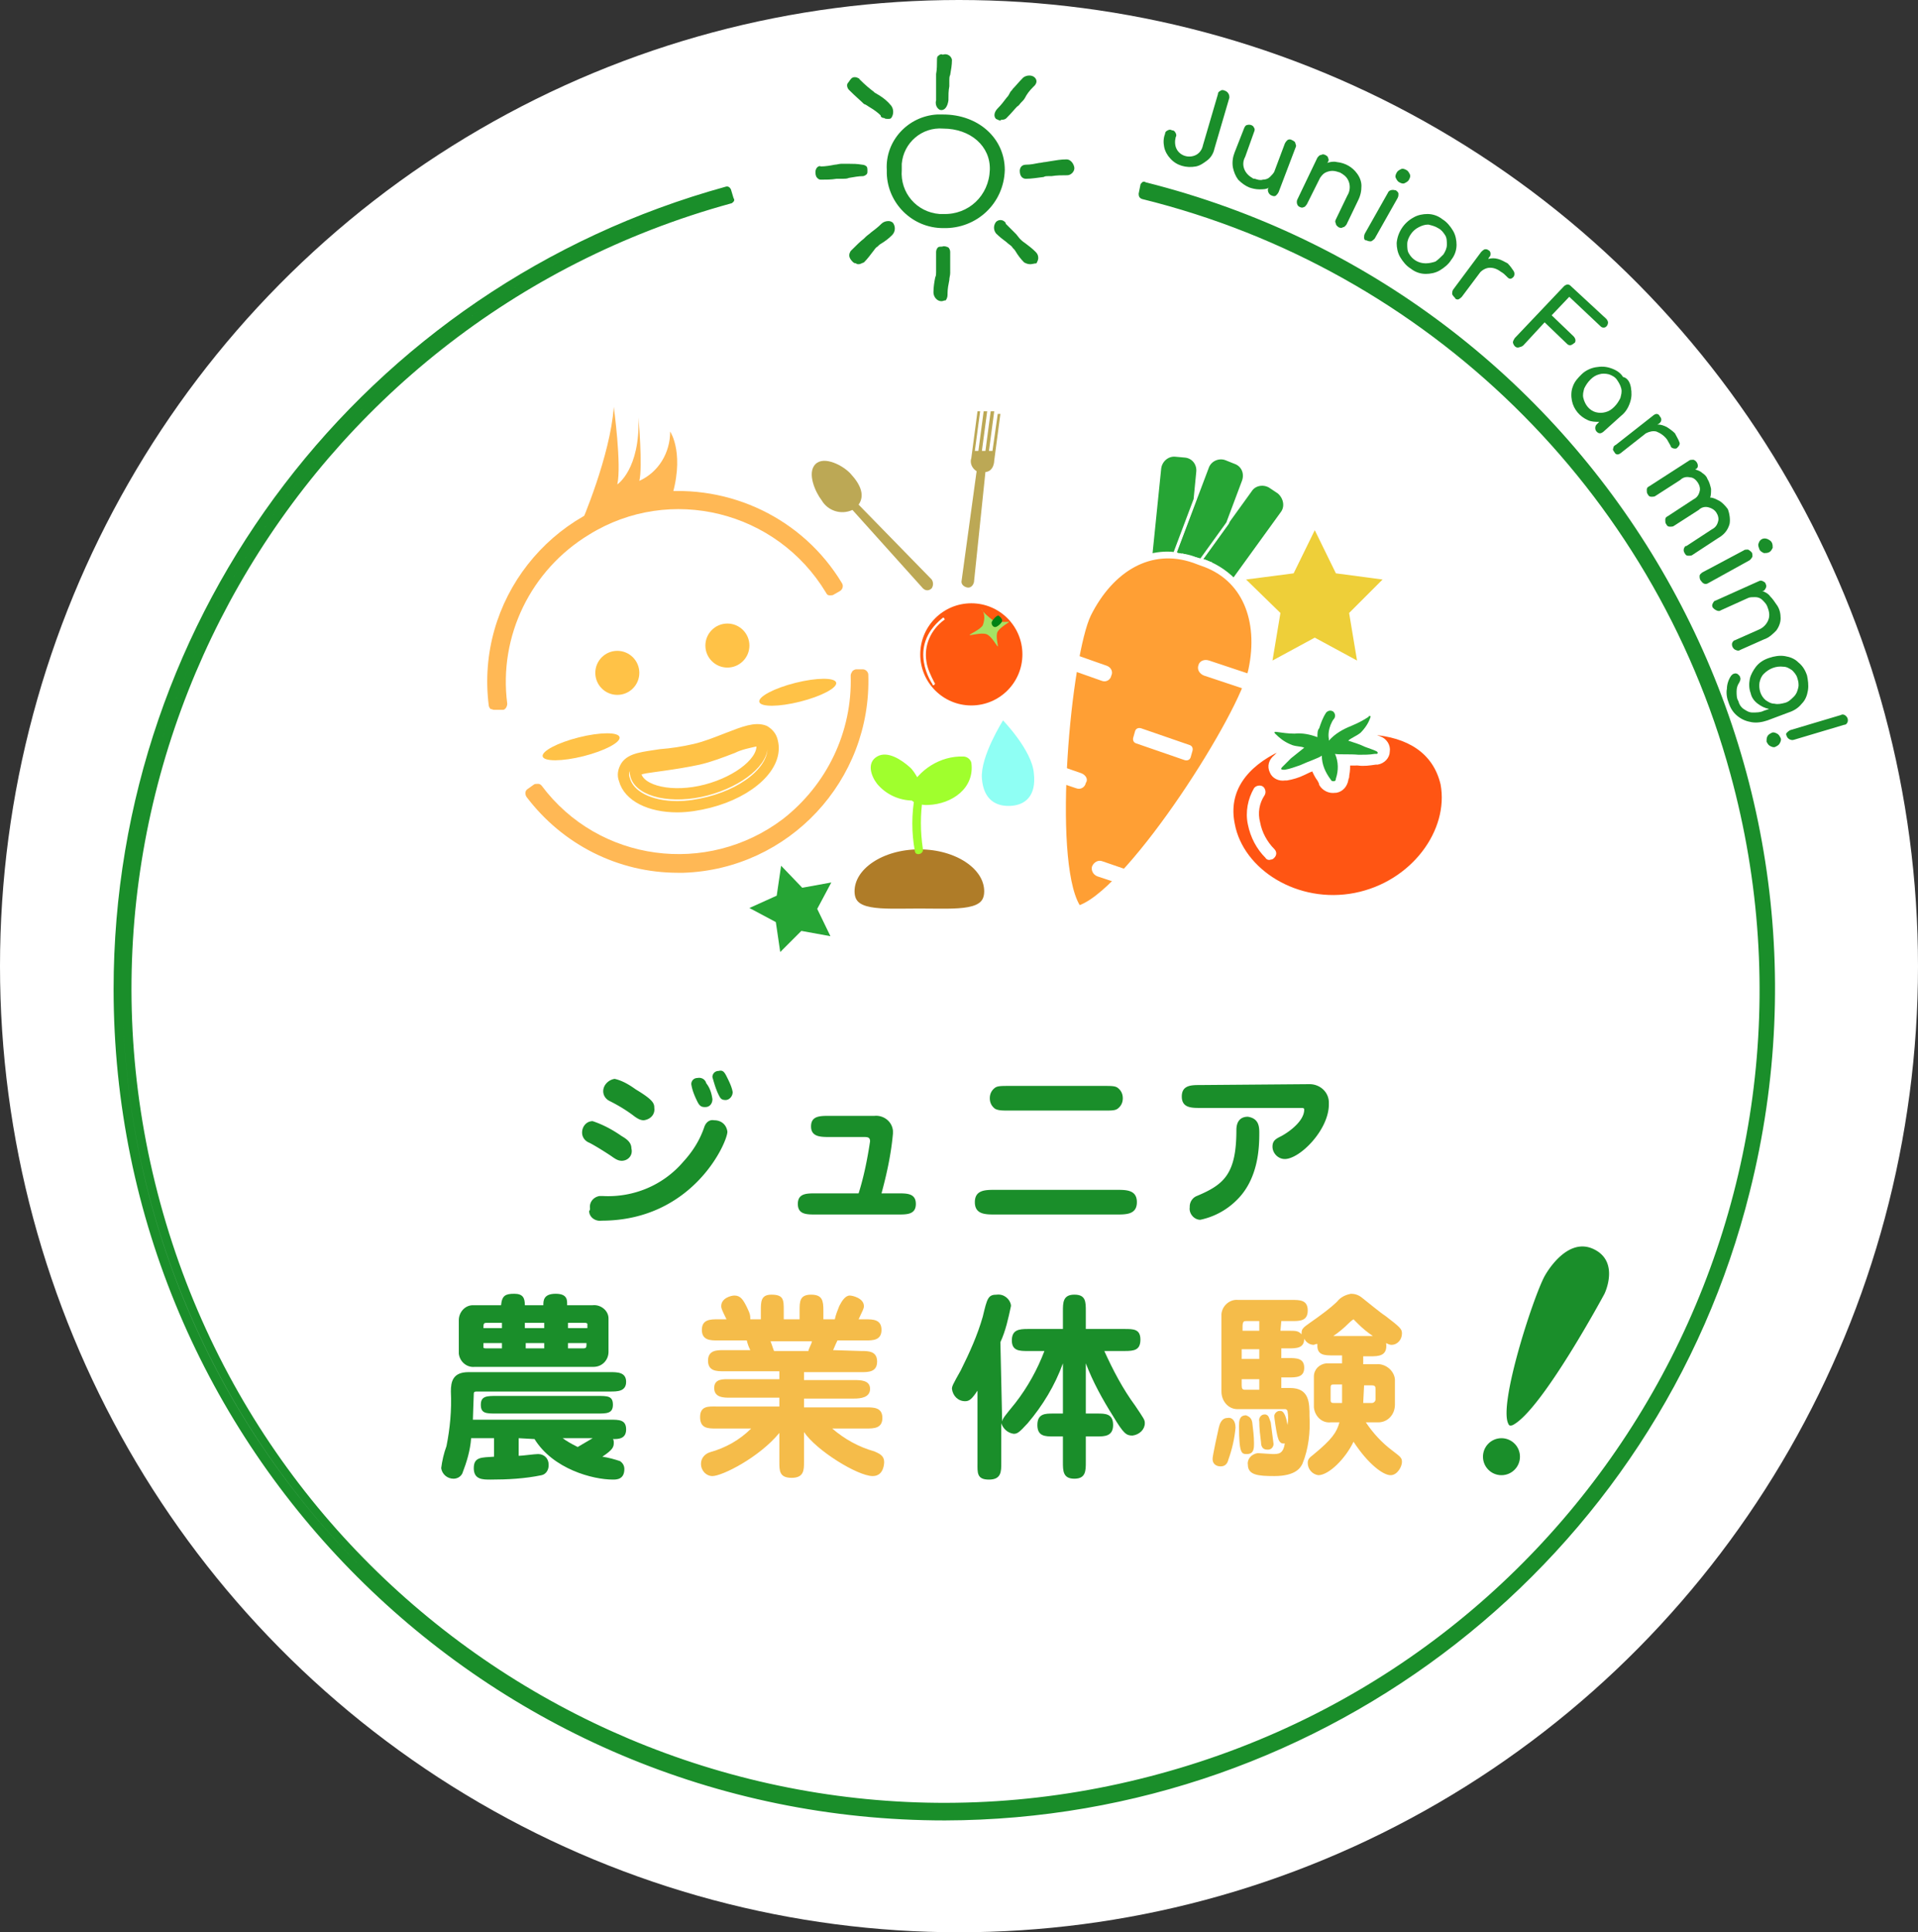 <svg version="1.1" id="レイヤー_1" xmlns="http://www.w3.org/2000/svg" x="0" y="0" viewBox="0 0 217.8 219.4" xml:space="preserve"><rect x="0" y="0" width="217.8" height="219.4" fill="#333333" stroke="none"/><style>.st0{fill:#fff}.st1{fill:#1a8e2a}.st2{fill:#bca855}.st4{fill:#26a535;stroke:#fff;stroke-width:.32;stroke-miterlimit:10}.st5{fill:#f5bc4a}.st7{fill:#26a535}.st9{fill:#a0ff2d}.st14{fill:#ffb855}.st15{fill:#ffc247}</style><ellipse class="st0" cx="108.9" cy="109.7" rx="108.9" ry="109.7"/><path class="st1" d="M107.3 206.7c-52.1 0-94.4-42.3-94.4-94.4 0-42.6 28.5-79.8 69.5-91.1.3-.1.5.1.6.3l.3 1c.1.1.1.3 0 .4-.1.1-.2.2-.3.2C33.8 36.6 4.8 87.4 18.2 136.6s64.2 78.3 113.5 64.8C181 188 210 137.2 196.5 87.9c-8.8-32.3-34.4-57.3-66.8-65.3-.3-.1-.4-.3-.4-.6l.2-1c0-.1.1-.2.2-.3.1-.1.3-.1.4 0 50.6 12.7 81.3 64 68.6 114.6-10.4 41.8-48.1 71.3-91.4 71.4zm-93.4-94.5c.1 51.6 41.8 93.3 93.4 93.4-51.5 0-93.3-41.8-93.4-93.4zm186.9 0zM14 110.9v.8c-.1-.3-.1-.6 0-.8zm68.3-88.7C42.5 33.4 14.7 69.4 14 110.8c.7-41.4 28.5-77.4 68.3-88.6z"/><path class="st2" d="M113.3 47h.3l-.7 5.3s0 1.2-1 1.3l-1.3 12.5c-.1.4-.4.7-.8.6-.4-.1-.7-.4-.6-.8l1.7-12.4c-.5-.3-.8-.9-.6-1.5l.7-5.3h.3l-.6 4.5h.4l.6-4.5h.4l-.6 4.5h.4l.6-4.5h.4l-.6 4.5h.4l.6-4.2z"/><path d="M122 103c-3.2-5.6-1-28.7 1.3-33.4 2.6-5.2 7.2-8.1 12.4-6.3l.8.3c5.2 1.7 7.1 6.8 5.9 12.5-1 5.1-13.4 24.7-19.4 27.2-.4.2-.8.1-1-.3 0 0 0 0 0 0z" fill="#ff9f34" stroke="#fff" stroke-width="1.28" stroke-linecap="round" stroke-linejoin="round"/><path class="st4" d="M145.2 55.9l-.9-.6c-.7-.5-1.8-.4-2.3.4l-5.7 7.9h.2c1.3.4 2.6 1.2 3.6 2.2l5.5-7.6c.5-.7.3-1.7-.4-2.3z"/><path class="st4" d="M139.4 59.4l1.8-4.8c.3-.9-.1-1.8-1-2.1l-1-.4c-.8-.3-1.8.1-2.1 1l-3.7 9.8c.8.1 1.6.2 2.3.5l.8.3h-.2l3.1-4.3z"/><path class="st4" d="M136.5 63.6c.4.1.7.3 1.1.4-.4-.1-.7-.2-1.1-.4zm-3.1-.8l2.3-6.1.3-3.1c.1-.9-.5-1.7-1.4-1.8l-1.1-.1c-.9-.1-1.7.6-1.8 1.5l-1 9.8c1-.2 2-.3 3-.1l-.3-.1zm.8.2l.7.2-.7-.2z"/><path class="st0" d="M136.1 75.5c-.2.5.1 1 .6 1.2l5.1 1.7c.2-.6.4-1.1.6-1.7l-5.1-1.7c-.6-.2-1.1.1-1.2.5zm-10.4.1l-3.7-1.3-.3 1.8 3.4 1.2c.5.2 1-.1 1.1-.6.2-.4 0-.9-.5-1.1zm3.9 7.1l5.5 1.9c.3.1.4.4.3.7l-.2.7c-.1.3-.4.4-.7.3l-5.5-1.9c-.3-.1-.4-.4-.3-.7l.2-.7c.1-.3.4-.4.7-.3zm-6.8 5.1l-2.3-.8c0 .6-.1 1.3-.1 1.9l1.8.6c.5.2 1-.1 1.1-.6.3-.4 0-.9-.5-1.1zm1.8 11.7l2.4.8 1.4-1.4-3.2-1.1c-.5-.2-1 .1-1.2.6-.1.4.1.9.6 1.1z"/><path class="st1" d="M58.9 163.3v2c.4 0 1.8-.2 2.2-.2.7 0 1.2.5 1.2 1.2v.1c0 .5-.3 1-.8 1.1-1.9.4-3.9.5-5.8.5-.9 0-1.9 0-1.9-1.3s.9-1.2 2.3-1.3v-2.1h-2.6c-.1 1.4-.5 2.7-1 4-.2.4-.6.6-1 .6-.7 0-1.3-.5-1.4-1.2.1-.8.3-1.7.6-2.5.4-2 .6-4.1.5-6.2 0-1.1.2-2.2 2-2.2h16.1c.8 0 1.8 0 1.8 1.1s-1 1.1-1.8 1.1h-15c-.4 0-.5 0-.5.3s-.1 2.4-.1 2.9h15.6c1 0 1.8 0 1.8 1.1s-.9 1.1-1.5 1.1c.1.1.1.3.1.4 0 .5-.1.8-1.3 1.6.7.1 1.4.3 2 .5.3.2.5.5.5.9 0 1.2-.9 1.2-1.3 1.2-2.3 0-6.8-1.2-8.9-4.6l-1.8-.1zm-2-15.1c.1-1.1.5-1.3 1.5-1.3s1.2.5 1.2 1.3h2.1c0-.5 0-1.3 1.4-1.3s1.3.8 1.3 1.3h2.9c.9-.1 1.8.6 1.8 1.5v3.8c0 .9-.7 1.7-1.7 1.7H53.9c-.9.1-1.7-.6-1.8-1.5v-3.8c0-.9.7-1.7 1.6-1.7h3.2zm10.9 10.3c1.2 0 1.8 0 1.8 1s-.7 1-1.8 1H56.4c-1.2 0-1.8 0-1.8-1s.7-1 1.8-1h11.4zM57 150.8v-.6h-1.7c-.4 0-.4.1-.4.6H57zm-2.1 1.7v.5c0 .1.2.1.4.1H57v-.6h-2.1zm6.9-1.7v-.6h-2.2v.6h2.2zm-2.1 1.7v.6h2.1v-.6h-2.1zm4.2 10.8c.4.3.9.6 1.7 1l1.7-1h-3.4zm2.8-12.5v-.5c-.1-.1-.2-.1-.4-.1h-1.8v.6h2.2zm-2.2 1.7v.6h1.7c.4 0 .4-.1.4-.6h-2.1z"/><path class="st5" d="M97.8 153.4c.8 0 1.8 0 1.8 1.2s-1 1.2-1.8 1.2h-6.5v.9H97c.7 0 1.8 0 1.8 1s-1.1 1.1-1.8 1.1h-5.7v1h7.1c.8 0 1.8 0 1.8 1.2s-1 1.2-1.8 1.2h-3.9c1.4 1.2 3 2.1 4.8 2.6.4.2 1.1.4 1.1 1.2 0 .1 0 1.6-1.3 1.6-1.7 0-6.4-2.9-7.8-5v3.4c0 .9 0 1.8-1.4 1.8s-1.4-.8-1.4-1.8v-3.3c-2.3 2.8-6.5 4.9-7.6 4.9-.7 0-1.3-.6-1.3-1.4 0-.6.4-1.1 1-1.3 1.8-.5 3.4-1.4 4.7-2.7h-4c-.9 0-1.8 0-1.8-1.3s1-1.2 1.8-1.2h7.2v-1h-5.6c-.7 0-1.8 0-1.8-1.1s1.1-1 1.8-1h5.6v-.9h-6.3c-.8 0-1.8 0-1.8-1.2s1-1.2 1.8-1.2h3c-.2-.4-.3-.7-.4-1.1h-3.3c-.8 0-1.8 0-1.8-1.2s1-1.2 1.8-1.2h1c-.6-1.2-.6-1.3-.6-1.5 0-.9 1.1-1.2 1.5-1.2.7 0 1 .5 1.4 1.3s.4 1 .4 1.4h1.2v-1c0-1 0-1.8 1.2-1.8 1.4 0 1.4.6 1.4 1.8v1h1.8v-1c0-1 0-1.8 1.3-1.8s1.4.7 1.4 1.8v1h1.3c.1-.5.3-1 .5-1.5.3-.6.7-1.2 1.2-1.2.3 0 1.6.3 1.6 1.2 0 .3-.1.4-.6 1.5h.8c.8 0 1.8 0 1.8 1.2s-1 1.2-1.8 1.2h-3.2c-.3.6-.3.7-.5 1.1l3.2.1zm-6 0c0-.2.4-.9.4-1.1h-4.7c.2.5.3.9.4 1.1h3.9z"/><path class="st1" d="M113.8 161.4c.1-.4.2-.5 1.5-2.1 1.4-1.8 2.5-3.8 3.3-5.9h-1.9c-.9 0-1.8 0-1.8-1.2s.8-1.3 1.8-1.3h4v-2c0-1 0-1.9 1.3-1.9s1.3.8 1.3 1.9v2h4.4c1 0 1.8 0 1.8 1.2s-.7 1.3-1.8 1.3h-2.3c1 2.2 2.1 4.3 3.5 6.2 1 1.5 1.1 1.6 1.1 2 0 .7-.6 1.3-1.4 1.4-.7 0-1-.2-2.2-2.2-1.2-1.9-2.3-3.9-3.1-6v5.7h1.3c.9 0 1.8 0 1.8 1.3s-1 1.3-1.8 1.3h-1.3v2.9c0 1 0 1.9-1.3 1.9s-1.3-.9-1.3-1.9v-2.9h-1.1c-.9 0-1.8 0-1.8-1.3s.9-1.3 1.8-1.3h1.1v-5.7c-.9 2.5-2.3 4.8-4 6.8-1 1.1-1.2 1.2-1.6 1.2-.7-.1-1.2-.6-1.4-1.2v4.5c0 1 0 1.9-1.4 1.9s-1.3-.8-1.3-1.9v-8.2c-.6.9-.9 1.2-1.4 1.2-.8 0-1.4-.6-1.5-1.4 0-.3.1-.5 1-2.1 1-2 1.9-4 2.5-6.1.5-2.1.6-2.5 1.6-2.5.8-.1 1.5.5 1.6 1.2v.1c-.3 1.4-.6 2.8-1.2 4.1l.2 9z"/><path class="st5" d="M140.3 162.1c-.1 1.2-.4 2.5-.8 3.6-.1.4-.3.8-.9.8-.5 0-.9-.3-.9-.8v-.1c0-.3.6-3.1.7-3.5s.3-1.1 1-1.1c.4-.1.9.2.9 1.1zm5.1-11h.8c1 0 1.2 0 1.6.4 0-.3 0-.5.2-.7.1-.2 1.5-1.1 2-1.5.7-.5 1.8-1.4 2-1.7.4-.4.9-.6 1.4-.7.4 0 .8.1 1.2.4.4.3 2.2 1.8 2.7 2.1 1.7 1.3 1.9 1.5 1.9 2 0 .7-.5 1.3-1.2 1.3-.2 0-.4-.1-.6-.2.2 1.5-.9 1.5-1.8 1.5h-.8v.9h1.5c1-.1 2 .7 2.1 1.7v2.9c0 1.1-.8 2-1.9 2h-1.4c.8 1.2 1.8 2.3 3 3.2.9.7 1.1.8 1.1 1.3s-.5 1.5-1.3 1.5-2.5-1.2-4.2-3.8c-.9 1.9-2.8 3.8-4 3.8-.7-.1-1.2-.7-1.2-1.4 0-.4.2-.6.6-.9 2.2-1.8 2.7-2.6 3-3.7h-1c-1 .1-1.8-.7-1.9-1.7v-3.5c0-.8.6-1.4 1.4-1.5h1.8v-.9h-1c-1 0-1.9 0-1.8-1.3-.1 0-.2 0-.4.1-.5 0-.9-.3-1.1-.7 0 1.1-.9 1.1-1.8 1.1h-.8v1.1h.8c.9 0 1.8 0 1.8 1.1s-.9 1.1-1.8 1.1h-.8v1.2h1c2.2 0 2.2 1.7 2.2 3.2.1 1.8-.1 3.7-.8 5.4-.2.4-.7 1.4-3.2 1.4-1.8 0-3-.1-3-1.3-.1-.6.4-1.2 1.1-1.3h.1c.1 0 1.4.1 1.6.1.7 0 1.2 0 1.4-1.2h-.2c-.3 0-.5-.3-.6-.7-.2-.7-.4-2.3-.4-2.4 0-.3.3-.6.6-.6h.1c.5 0 .7 1 .8 1.6.1-.5.1-1.1 0-1.6-.1-.2-.2-.2-.3-.2h-5.4c-1 0-1.8-.9-1.8-2v-8.8c.1-1 1-1.7 1.9-1.6h6.1c.9 0 1.8 0 1.8 1.2s-.9 1.2-1.8 1.2h-1.2l-.1 1.1zm-3.2 10.4c.1.8.2 1.6.2 2.4 0 .5 0 1.2-.8 1.2-.6 0-.9 0-.9-3.2 0-.5 0-1.2.8-1.2.2.1.6.2.7.8zm.8-11.5h-1.5c-.2 0-.4 0-.4.6v.5h1.9V150zm0 3.2h-2v1.1h2v-1.1zm0 3.4h-2v.7c0 .4.1.5.4.5h1.6v-1.2zm1.3 4.9c.1.8.2 1.5.3 2.3.1.4-.2.8-.6.8h-.1c-.6 0-.7-.5-.7-.8-.1-.8-.2-1.6-.2-2.4-.1-.4.2-.8.6-.8h.1c.4.1.4.4.6.9zm8.1-4.3h-.9c-.3 0-.4 0-.4.4v1.4c0 .3.2.3.4.3h.9v-2.1zm3.5-5.5c-.6-.4-1.2-.9-1.7-1.4l-.5-.5s-.2.1-.6.5c-.5.5-1.1 1-1.7 1.4h4.5zm-1.1 7.6h1c.2 0 .4-.2.4-.4v-1.1c0-.3 0-.5-.4-.5h-.9l-.1 2z"/><path class="st1" d="M70.6 131.8c-.4 0-.7-.2-1-.4-.4-.3-2.3-1.5-2.8-1.7-.4-.2-.7-.6-.7-1.1 0-.7.5-1.3 1.2-1.3 1.2.4 2.3 1 3.3 1.7.7.4 1.1.8 1.1 1.4.2.8-.4 1.4-1.1 1.4zm-3.6 5.4c-.1-.7.4-1.3 1.1-1.4h.3c3.5.2 6.9-1.2 9.2-3.9 1.1-1.2 1.9-2.5 2.4-4 .2-.5.6-.8 1.1-.7.8 0 1.4.5 1.5 1.3 0 1.2-3.9 10.1-14.3 10.1-.7.1-1.4-.4-1.4-1.1.1-.1.1-.2.1-.3zm6.1-10c-.4 0-.7-.2-1-.4-.9-.7-1.9-1.3-2.9-1.8-.4-.2-.7-.6-.7-1.1 0-.7.6-1.3 1.3-1.4.9.2 1.7.7 2.4 1.2 2 1.2 2.1 1.6 2.1 2.1.1.7-.4 1.3-1.2 1.4zm7.1-4.2c.4.5.6 1.1.7 1.8 0 .5-.3.9-.8.9H80c-.4 0-.6-.2-.8-.6-.3-.6-.6-1.3-.7-2 0-.4.3-.7.7-.7.5-.1.9.2 1 .6zm2.3-.8c.3.6.6 1.2.7 1.8 0 .5-.4.9-.8.9-.5 0-.6-.2-.8-.6-.3-.6-.5-1.3-.7-2 0-.4.3-.7.7-.7.4-.1.6 0 .9.6zm19.5 13.3c1 0 2 0 2 1.2s-1 1.2-2 1.2h-9.4c-1 0-2 0-2-1.2s1-1.2 2-1.2h4.9c.6-1.9 1-3.9 1.3-5.9 0-.5-.3-.5-.8-.5h-3.8c-1 0-2.1 0-2.1-1.2s1-1.2 2.1-1.2h5.1c1-.1 2 .6 2.1 1.7v.3c-.2 2.3-.7 4.6-1.3 6.8h1.9zm24.8-.4c1.1 0 2.3 0 2.3 1.4s-1.2 1.4-2.3 1.4H113c-1.1 0-2.3 0-2.3-1.4s1.2-1.4 2.3-1.4h13.8zm-1.5-11.8c.9 0 1.3 0 1.6.2.4.3.6.7.6 1.2s-.2.9-.6 1.2c-.3.2-.7.2-1.6.2h-10.6c-.9 0-1.3 0-1.7-.2-.4-.3-.6-.7-.6-1.2s.2-.9.6-1.2c.3-.2.7-.2 1.7-.2h10.6zm23.4-.2c1.2 0 2.2.9 2.2 2.1v.2c0 2.9-3.3 6.2-5 6.2-.8 0-1.4-.7-1.4-1.4s.4-.9 1-1.2c1.1-.6 2.6-1.8 2.6-3 0-.2-.1-.2-.5-.2h-11.3c-1 0-2.1 0-2.1-1.3s1.1-1.3 2.1-1.3l12.4-.1zm-5.7 5.6c0 1.6-.1 5.2-2.6 7.6a8.24 8.24 0 0 1-4.1 2.2c-.7 0-1.3-.7-1.2-1.4v-.1c0-.5.3-1 .8-1.2 3.1-1.3 4.5-2.5 4.5-7.5 0-.9.4-1.5 1.3-1.5 1.3.2 1.3 1.2 1.3 1.9zm39.2 18.2s-7.1 13.2-10.4 14.9c0 0-.4.2-.5-.1-1.2-2.1 2.8-14.4 4.1-16.8 0 0 2.4-4.5 5.5-3.1s1.3 5.1 1.3 5.1z"/><circle class="st1" cx="170.5" cy="165.4" r="2.1"/><path fill="#eecf39" d="M149.3 60.2l2.4 4.9 5.3.7-3.8 3.8.9 5.4-4.8-2.6-4.8 2.6.9-5.4-3.9-3.8 5.4-.7z"/><path class="st7" d="M88.7 98.3l2.4 2.5 3.3-.6-1.6 3 1.5 3.1-3.3-.6-2.4 2.4-.5-3.4-3-1.6 3.1-1.4z"/><path d="M112.4 101.2c0 3-3.6 2.6-8 2.6s-8 .4-8-2.6 3.6-5.4 8-5.4 8 2.4 8 5.4z" fill="#af7c28" stroke="#fff" stroke-width="1.28" stroke-linecap="round" stroke-linejoin="round"/><path class="st9" d="M104.8 96.4c-.3-2-.3-3.9 0-5.9.1-.6-.8-.8-.9-.2-.4 2.1-.4 4.3 0 6.4.1.5 1 .3.9-.3z"/><path class="st9" d="M104.9 90.7c.8-1.9 2.6-3 4.6-3l-.9-.7c.3 1.6-2.4 3.2-3.6 2.3-.7-.5-1-1.6-1.7-2.2-.9-.8-2.5-1.9-3.7-1.2s-.7 2.2 0 3.1c1 1.2 2.5 1.9 4.1 1.9.7 0 1.3-1 .6-1.6l-2.9-2.3-1.1 1.4c1.5 1 3.6 2.3 5.5 2.1 1.5-.2 2.5-1.4 3.4-2.6.6-.8-.5-1.6-1.2-1.2l-3.5 1.6c-1.1.5-.1 2.1.9 1.6l3.5-1.6-1.2-1.2c-1 1.3-1.8 2-3.6 1.4-1-.4-1.9-.9-2.8-1.5-.8-.6-1.9.8-1.1 1.4l2.8 2.3.7-1.6c-.8 0-2.7-.6-3-1.5l.6.3.7.5c.3.3.6.7.9 1.1.7 1.1 1 2 2.5 1.9 2.7-.1 5.3-1.9 4.9-4.8-.1-.4-.5-.7-.9-.7-2.6-.1-5.1 1.5-6.2 3.8-.4 1.1 1.2 2.1 1.7 1z"/><circle cx="110.3" cy="74.3" r="5.8" fill="#ff5910"/><path d="M111.4 69.1c.3.5.8.9 1.3 1.3.6.3 1.8.2 1.9.2s-1 .6-1.3 1.1.1 1.7 0 1.7-.7-1.2-1.3-1.4-1.9.2-1.9.1 1.2-.6 1.5-1.1c.3-.8.2-1.5-.2-1.9" fill="#a5e264"/><path class="st0" d="M106 77.8c-.1 0-.1 0-.1-.1 0 0-3-4.2 1.1-7.5.1-.1.2-.1.2 0 .1.1.1.2 0 .2-1.5 1.1-2.3 2.9-2 4.7.1.8.5 1.6.9 2.4.1.1.1.2 0 .2 0 .1 0 .1-.1.1z"/><path d="M117.4 87.8c.3 2.6-1 3.6-2.6 3.7s-3.1-.6-3.3-3.1 2.4-6.6 2.4-6.6 3.3 3.4 3.5 6z" fill="#8ffff4"/><path d="M155.8 83.1c-.1.1-.2.2-.3.4l1.1.4c.6.2 1 .8.9 1.4 0 .6-.5 1.1-1.1 1.2h-.2c-.7.1-1.3.2-2 .1H153c0 .5 0 .9-.1 1.4 0 .1 0 .3-.1.4-.1.2 0 0 0 .1-.1.6-.5 1.1-1.1 1.2h-.1c-.6.1-1.2-.2-1.5-.7v-.1l-.2-.4c-.3-.4-.5-.8-.7-1.3-.4.1-.8.3-1.2.5-.6.3-1.3.5-1.9.6h-.2c-.6.1-1.2-.2-1.4-.7-.3-.6-.1-1.2.4-1.6l.8-.8c-.2-.1-.3-.2-.5-.2-3.8 1.8-6.1 4.7-5.3 8.6 1 5.4 7.4 9.4 14 8.1s11-7.3 10-12.7c-.9-3.8-4-5.6-8.1-5.9z" fill="#ff5513" stroke="#fff" stroke-width=".64" stroke-linecap="round" stroke-linejoin="round"/><path class="st0" d="M144.7 96.4c.3.3.3.7 0 1-.1.1-.2.2-.4.2-.2.1-.5 0-.6-.2-1-1-1.7-2.3-2-3.8-.3-1.4 0-2.9.7-4.1.2-.3.7-.4 1-.2.3.2.4.7.2 1-.6.9-.8 2-.5 3.1.2 1.1.8 2.2 1.6 3z"/><path class="st7" d="M149.6 83.7c-.8-.3-1.7-.5-2.6-.4-.7 0-1.4-.1-2.1-.2h-.1c-.1 0-.1.1 0 .2.5.5 1 .9 1.7 1.2.6.3 1.2.2 1.6.4l-1.5 1.2-1 1c-.2.2-.1.3.1.3h.2c.6-.1 1.1-.3 1.7-.5 1.1-.5 2.1-.8 2.5-1.1 0 1 .4 1.9 1 2.7.1.2.2.2.3.2h.1c.1 0 .2-.1.2-.3.3-.9.3-1.9-.1-2.8.5.1 1.6 0 2.7.1.6 0 1.2 0 1.8-.1h.2c.2 0 .2-.2 0-.3-.4-.2-.8-.3-1.3-.5-.6-.3-1.3-.5-1.9-.7.3-.3.9-.5 1.4-.9.5-.5.9-1.1 1.1-1.7.1-.2 0-.2-.1-.2 0 0-.1 0-.1.1-.6.4-1.2.7-1.9 1-1 .4-1.9.9-2.6 1.7v-.2c-.1-.5 0-1.1.2-1.6.1-.2.2-.5.4-.7.2-.3.1-.6-.1-.8-.3-.2-.6-.1-.8.1-.4.6-.6 1.2-.8 1.8-.2.2-.2.6-.2 1z"/><path class="st1" d="M107.1 25.9c-3.5 0-6.3-2.8-6.4-6.2v-.4c-.2-3.3 2.4-6.1 5.7-6.3h.7c4 0 7 2.7 7 6.3-.1 3.8-3.2 6.7-7 6.6zm0-11.3c-2.4-.2-4.5 1.6-4.7 4v.7c-.2 2.6 1.7 4.8 4.3 5h.4c2.9.1 5.2-2.1 5.3-5 .1-2.7-2.2-4.7-5.3-4.7zm-.2-2.1c-.2 0-.3-.1-.4-.2-.2-.2-.3-.6-.2-.9v-3c.1-.5.1-1.1.1-1.6 0-.2 0-.4.2-.5.1-.1.3-.2.4-.1h.1c.3-.1.6 0 .8.2.1.1.2.3.2.4 0 .6-.1 1.1-.2 1.7-.1.2-.1.4-.1.6v.7c-.1.5-.1 1-.1 1.6-.1.7-.4 1.1-.8 1.1zm.3-.8zm-6.4 1.8c-.1 0-.3 0-.4-.1-.2 0-.4-.1-.4-.3-.3-.3-.7-.6-1.2-.9-.2-.1-.4-.3-.7-.4-.4-.4-.9-.8-1.7-1.6-.2-.2-.3-.6-.1-.8.1-.1.2-.3.3-.4.2-.3.6-.3.9-.1.1 0 .1.1.1.1.7.7 1.2 1.1 1.6 1.4l.1.1c.2.1.3.2.5.3.5.3 1 .7 1.4 1.2.3.4.3 1 0 1.4-.1.1-.2.1-.4.1zm0-.9zm-7.6 7.8c-.2 0-.3-.1-.4-.2-.2-.2-.2-.5-.2-.7 0-.2.1-.4.2-.5.1-.1.3-.2.4-.1.5 0 1.1-.1 1.6-.2.2 0 .5-.1.7-.1h1c.4 0 .8 0 1.4.1.2 0 .4.1.5.2.1.1.1.3.1.5s0 .3-.1.4c-.1.1-.3.2-.4.2-.5 0-1 .1-1.6.2-.2.1-.5.1-.7.1H95c-.6.1-1.2.1-1.8.1zm-.1-.9zM97.5 30c-.1 0-.2 0-.3-.1-.2 0-.3-.1-.4-.2-.6-.6-.3-1-.2-1.2.7-.7 1.1-1.1 1.5-1.4l.2-.2c.2-.2.4-.3.6-.5.4-.3.8-.6 1.2-1 .2-.2.5-.3.8-.3.2 0 .4.1.5.2.3.4.3 1-.1 1.4-.4.4-.8.7-1.3 1-.2.1-.3.3-.5.4-.2.2-.3.4-.4.5-.3.4-.6.8-1 1.2-.3.1-.4.2-.6.2zm.1-.9zm9.3 5.1c-.5 0-.9-.5-.9-1 0-.6.1-1.2.2-1.7.1-.2.1-.4.1-.6v-2.3c0-.2.1-.4.2-.5.1-.1.3-.1.5-.1.2-.1.5 0 .7.1.1.1.2.3.2.5V31c0 .3-.1.5-.1.8-.1.5-.2 1-.2 1.5 0 .3 0 .5-.2.8-.2 0-.3.1-.5.1zm.1-1zm10-3.2c-.3 0-.5-.1-.7-.2-.4-.4-.7-.8-1-1.3-.1-.2-.3-.3-.4-.5-.2-.2-.4-.3-.6-.5-.4-.3-.8-.6-1.2-1-.3-.4-.3-.9 0-1.3.3-.3.8-.3 1.1.1v.1l1.2 1.2.4.5c.2.2.3.3.6.5.4.3.8.6 1.2 1 .2.2.3.4.3.7 0 .2-.1.4-.2.6-.2 0-.5.1-.7.1zm-.5-9.7c-.4 0-.7-.3-.7-.9 0-.2.1-.7.7-.7.5 0 1-.1 1.5-.2.2 0 .5-.1.7-.1l.6-.1c.6-.1 1.2-.2 1.8-.2.6 0 .9.7.9 1 0 .4-.4.8-.8.8-.6 0-1.2 0-1.8.1h-.4c-.2 0-.3 0-.5.1-.8.1-1.4.2-2 .2zm-2.8-6.6c-.2 0-.4-.1-.6-.2-.3-.3-.2-.8.2-1.2.4-.4.7-.8 1-1.2.2-.2.3-.4.4-.6s.2-.2.3-.4c.3-.3.7-.8 1.2-1.3.4-.3 1-.3 1.3 0 .2.2.4.6-.2 1.1-.4.4-.7.8-.9 1.2-.1.2-.3.4-.5.6-.1.1-.2.3-.4.4-.3.3-.6.7-1.2 1.3-.2.2-.4.2-.7.2v-.5.5l.1.1z"/><path class="st14" d="M77 99.1c-6.8 0-13.1-3.2-17.2-8.6-.2-.3-.2-.7.1-.9l.7-.5c.1-.1.3-.1.5-.1s.3.1.4.2C68 97.9 80.3 99.5 88.9 93c5-3.9 7.9-9.9 7.7-16.3 0-.2.1-.3.2-.5.1-.1.3-.2.4-.2h.8c.3 0 .6.3.6.6.4 12-9 22.1-21 22.5H77zM56.1 80.6c-.1 0-.3-.1-.4-.1-.1-.1-.2-.3-.2-.4-1.5-11.9 7-22.7 18.9-24.2 8.5-1 16.8 3 21.2 10.3.2.3.1.7-.2.9l-.7.4c-.1.1-.3.1-.5.1s-.3-.1-.4-.3C88.2 58 76.1 55 66.9 60.7c-6.6 4-10.3 11.5-9.3 19.2 0 .3-.2.7-.5.7h-1z"/><circle class="st15" cx="70.1" cy="76.4" r="2.5"/><circle class="st15" cx="82.6" cy="73.3" r="2.5"/><path d="M76.9 91.6c-3.1 0-5.5-1.2-6-3.1-.2-.5-.1-1 .2-1.5.6-.9 2-1 3.9-1.3 1.3-.1 2.6-.3 3.9-.6 1.3-.3 2.5-.8 3.8-1.3 1.8-.7 3.1-1.2 4.1-.8.5.3.8.7.9 1.2.7 2.7-2.5 5.7-7.2 6.9-1.2.3-2.4.5-3.6.5zm9-7.5c-.9.2-1.9.4-2.7.8-1.3.5-2.6 1-3.9 1.3-1.4.3-2.7.5-4.1.7-1.3.2-2.8.3-3 .7 0 0-.1.1 0 .4.5 1.9 4.2 2.7 8 1.7s6.7-3.4 6.3-5.3c-.1-.3-.2-.4-.2-.4-.2.2-.3.1-.4.1h0z" fill="none" stroke="#ffc247" stroke-width="1.28" stroke-linecap="round" stroke-linejoin="round"/><ellipse transform="rotate(-14.117 65.97 84.846)" class="st15" cx="66" cy="84.8" rx="4.5" ry="1.1"/><ellipse transform="rotate(-14.117 90.604 78.65)" class="st15" cx="90.6" cy="78.6" rx="4.5" ry="1.1"/><path class="st14" d="M76.1 57c1.8-5.4 0-8 0-8 0 2.4-1.3 4.6-3.5 5.6.4-1.6-.1-7.2-.1-7.2.2 5.9-2.4 7.6-2.4 7.6.5-2.2-.4-8.8-.4-8.8-.4 5.6-3.7 13.2-3.7 13.2L76.1 57z"/><path class="st2" d="M105.8 65.8l-8.3-8.5c.7-1 .3-2.2-.9-3.5-.8-.9-3-2.1-4-1.1s0 3.2.7 4.1c.7 1.2 2.2 1.7 3.5 1.1l8 8.9c.3.3.7.3 1 0 .2-.3.2-.7 0-1z"/><path class="st1" d="M132.9 18c-.3-.3-.6-.8-.7-1.3-.1-.5-.1-1 .1-1.5 0-.2.1-.3.3-.4.2-.1.3-.1.5 0 .2 0 .3.1.4.3.1.2.1.3 0 .5-.1.4-.1.9.1 1.3.4.8 1.4 1.1 2.2.7.4-.2.7-.6.8-1.1l1.7-5.8c0-.2.1-.3.3-.4.1-.1.3-.1.5 0 .3.1.5.4.5.7v.1l-1.7 5.8c-.1.5-.4 1-.8 1.3-.4.3-.8.6-1.3.7-1.1.2-2.2-.1-2.9-.9zm14.2-1.7c.1.2.1.3 0 .5l-1.9 5c-.1.2-.2.3-.3.4-.1.1-.3.1-.5 0-.3-.1-.5-.5-.4-.8l.1-.1c-.3.2-.7.2-1.1.2-.4 0-.8-.1-1.1-.2-.5-.2-.9-.5-1.3-.9-.3-.4-.5-.9-.6-1.4-.1-.6 0-1.2.2-1.7l1.1-2.8c.1-.2.2-.3.3-.3.3-.1.7 0 .8.3.1.1.1.3 0 .5l-1 2.8c-.5.9-.1 1.9.8 2.4.1.1.2.1.3.1.3.1.6.2.9.1.3 0 .6-.1.8-.3.2-.2.4-.4.5-.6l1.2-3.2c.1-.2.2-.3.3-.4.2-.1.3-.1.5 0s.4.2.4.4zm7 3.4c.3.4.5.9.5 1.4 0 .6-.1 1.1-.4 1.7l-1.3 2.7c-.1.1-.2.3-.4.3-.1.1-.3.1-.5 0-.1-.1-.3-.2-.3-.4-.1-.2-.1-.3 0-.5l1.3-2.7c.5-.8.3-1.9-.5-2.4-.1-.1-.2-.1-.3-.2-.3-.1-.6-.2-.9-.2-.3 0-.6.1-.8.2-.2.1-.4.3-.6.6l-1.5 3c-.1.1-.2.3-.3.3-.2.1-.3.1-.5 0-.3-.1-.4-.5-.3-.8l2.3-4.8c.1-.1.2-.3.4-.3.2-.1.3-.1.5 0s.3.2.3.3c.1.2.1.3 0 .5l-.1.1c.3-.1.7-.2 1.1-.1 1 .1 1.8.6 2.3 1.3zm.8 7.3c0-.2 0-.3.1-.5l2.6-4.6c.1-.3.5-.4.8-.3h.1c.1.1.3.2.3.4s0 .3-.1.5l-2.6 4.6c-.1.1-.2.2-.4.3-.2 0-.3 0-.5-.1-.2 0-.3-.1-.3-.3zm3.6-6.8c-.1-.2 0-.4.1-.6.1-.2.3-.3.5-.4.2-.1.4 0 .6.1.2.1.3.3.4.5.1.2 0 .4-.1.6-.1.2-.3.3-.5.4-.2.1-.4 0-.6-.1-.2-.1-.3-.3-.4-.5zm.5 9c-.3-.5-.4-1.1-.4-1.6.1-1.2.8-2.3 1.9-2.9.5-.3 1.1-.4 1.6-.4.6 0 1.2.2 1.7.6.5.3.9.8 1.2 1.3.3.5.4 1.1.4 1.6 0 .6-.2 1.2-.6 1.7-.3.5-.8.9-1.3 1.2-.5.3-1.1.4-1.6.4-.6 0-1.2-.2-1.7-.6-.5-.3-.9-.8-1.2-1.3zm2.9.7c.4 0 .8-.1 1.1-.2.3-.2.6-.5.9-.8.2-.3.4-.7.4-1.1 0-.4 0-.8-.2-1.1-.2-.3-.4-.6-.8-.8-.3-.2-.7-.3-1.1-.4-.4 0-.7.1-1.1.3-.4.2-.7.5-.9.8-.2.3-.4.7-.4 1.1 0 .4 0 .8.2 1.1.4.7 1.1 1.1 1.9 1.1zm10 .9c.1.2.1.4 0 .6l-.1.1c-.2.2-.4.2-.6 0l-.1-.1c-.2-.2-.4-.4-.6-.5-.4-.3-.8-.5-1.3-.5-.4 0-.8.2-1.1.5l-2.1 2.8c-.1.1-.2.2-.4.3-.2 0-.3 0-.4-.2-.1-.1-.2-.2-.3-.4 0-.2 0-.3.1-.5l3.2-4.3c.1-.1.2-.2.4-.3.2 0 .3 0 .4.1.3.1.3.5.2.7l-.1.1-.1.2c.4-.1.7-.1 1.1 0 .4.1.7.3 1.1.5.3.3.5.6.7.9zm-.1 8.1c0-.2.1-.3.2-.5l5.6-5.9c.1-.1.3-.2.4-.2.2 0 .3.1.4.2l4 3.7c.1.1.2.3.2.4 0 .3-.2.6-.5.6-.2 0-.3-.1-.4-.2l-3.5-3.3-2 2.1 2.5 2.4c.1.1.2.3.2.4 0 .2 0 .3-.2.4-.1.1-.3.2-.4.2-.2 0-.3-.1-.4-.2l-2.5-2.4-2.4 2.6c-.1.1-.3.2-.4.2-.4.2-.7-.1-.8-.5zm13.4 5.1c.1.6.1 1.1-.1 1.7-.2.6-.5 1.1-1 1.5l-2 1.8c-.1.1-.3.2-.4.2-.2 0-.3-.1-.4-.2-.2-.2-.2-.6 0-.8l.3-.3c-.4 0-.9 0-1.3-.2-.9-.4-1.6-1.2-1.8-2.2-.1-.5-.1-1.1.1-1.6.2-.6.6-1 1-1.4.4-.4 1-.7 1.6-.8.6-.1 1.1-.1 1.7.1.6.2 1.1.5 1.4 1 .5.1.8.6.9 1.2zm-4 2.8c.4.1.7.1 1.1 0 .4-.1.7-.3 1-.6.3-.3.5-.6.7-1 .1-.4.2-.7.1-1.1-.1-.4-.3-.7-.5-1-.2-.3-.6-.5-.9-.6-.4-.1-.8-.1-1.1 0-.4.1-.7.3-1 .6-.3.3-.5.6-.7 1-.1.4-.2.7-.1 1.1.2.8.7 1.4 1.4 1.6zm9.5 3.4c.1.2 0 .4-.2.6l-.1.1c-.2.1-.5 0-.6-.1 0 0-.1-.1-.1-.2-.1-.2-.3-.5-.4-.7-.3-.4-.7-.7-1.2-.9-.4-.1-.8 0-1.2.2l-2.8 2.2c-.1.1-.3.2-.4.2-.2 0-.3-.1-.4-.3-.1-.1-.2-.3-.1-.4 0-.2.1-.3.3-.4l4.2-3.3c.1-.1.3-.2.4-.2.2 0 .3.1.4.3.2.2.2.5 0 .7l-.1.1-.2.1c.4 0 .7.1 1.1.3.3.2.6.4.9.7.2.4.4.7.5 1zm5.7 9.3c-.2.7-.6 1.2-1.3 1.6l-2.9 1.9c-.1.1-.3.1-.5.1s-.3-.1-.4-.3c-.2-.3-.1-.6.1-.8h.1l2.9-1.9c.4-.2.6-.5.7-.9.1-.3 0-.7-.2-1-.2-.3-.5-.5-.9-.6-.4-.1-.8 0-1.1.3l-2.8 1.8c-.1.1-.3.1-.5.1s-.3-.1-.4-.3c-.1-.1-.1-.3-.1-.5s.1-.3.3-.4l2.9-1.9c.4-.2.6-.5.7-.9.1-.3 0-.7-.2-1-.2-.3-.5-.6-.9-.6-.4-.1-.8 0-1.1.3l-2.8 1.8c-.1.1-.3.1-.5.1s-.3-.1-.4-.3c-.1-.1-.1-.3-.1-.5s.1-.3.3-.4l4.5-2.9c.1-.1.3-.1.5-.1.3.1.5.4.5.7 0 .2-.1.3-.3.4.3.1.6.2.8.4.3.2.5.4.6.7.2.3.3.7.4 1.1 0 .4 0 .7-.1 1 .4 0 .7.2 1.1.4.3.2.6.5.9.9.2.5.3 1.2.2 1.7zm-3.4 5.9c0-.2.2-.3.3-.4l4.7-2.5c.1-.1.3-.1.5-.1.2.1.3.2.4.3.1.1.1.3.1.5-.1.2-.2.3-.3.4l-4.7 2.6c-.3.2-.6.1-.8-.2-.2-.2-.2-.4-.2-.6zm6.7-3.7c.1-.4.5-.7 1-.5.2.1.4.2.5.4.1.2.1.4.1.6-.1.2-.2.4-.4.5-.2.1-.4.1-.6.1-.2-.1-.4-.2-.5-.4-.1-.3-.2-.5-.1-.7zm2.5 8.5c0 .5-.2 1-.5 1.4-.4.4-.8.8-1.4 1l-2.7 1.2c-.1.1-.3.1-.5 0-.3-.1-.5-.5-.4-.8.1-.2.2-.3.3-.3l2.7-1.2c.5-.2.9-.6 1.1-1.1.2-.5.1-1-.1-1.5-.1-.3-.3-.5-.6-.8-.2-.2-.5-.3-.8-.3-.3 0-.6 0-.8.1l-3.1 1.4c-.1.1-.3.1-.5 0s-.3-.2-.4-.3c-.1-.2-.1-.3 0-.5s.2-.3.3-.3l4.9-2.2c.2-.1.3-.1.5 0s.3.2.3.3c.1.2.1.3 0 .5s-.2.3-.3.3h-.1c.3.1.7.3.9.6.3.3.5.6.7.9.4.5.5 1.1.5 1.6zm3.1 8.2c-.1.6-.3 1.1-.7 1.5-.4.5-.9.8-1.5 1l-2.4.9c-.6.2-1.2.3-1.8.2-.6-.1-1.1-.3-1.6-.7-.5-.4-.8-.9-1-1.5-.2-.5-.3-1.1-.2-1.6 0-.5.2-1.1.5-1.5.1-.1.2-.2.3-.2.2-.1.4 0 .5.1.1.1.2.2.2.3.1.2 0 .4-.1.6-.2.3-.3.6-.3 1s0 .8.2 1.1c.1.4.3.7.6.9.3.2.6.4 1 .4.5 0 .9 0 1.3-.2l.6-.2c-.5-.1-.9-.3-1.3-.6s-.7-.7-.8-1.2c-.2-.5-.2-1.1-.1-1.6s.4-1 .7-1.4c.4-.5.9-.8 1.5-1 .6-.2 1.2-.3 1.8-.2.6.1 1.1.3 1.5.7.5.4.8.9 1 1.5.1.5.2 1.1.1 1.7zm-4.8 1.1c.3.2.6.4 1 .4.4.1.8 0 1.2-.1.4-.1.7-.4 1-.7.3-.3.4-.6.5-1 .1-.4 0-.8-.1-1.1-.1-.4-.4-.7-.6-.9-.3-.2-.6-.4-1-.4-.8-.1-1.6.2-2.2.8-.3.3-.4.6-.5 1-.1.7.1 1.5.7 2zm.2 4.1c.1-.2.3-.3.5-.4.2-.1.4 0 .6.1.2.1.3.3.4.5.1.2 0 .4-.1.6-.1.2-.3.3-.5.4-.2.1-.4 0-.6-.1-.2-.1-.3-.3-.4-.5 0-.2 0-.4.1-.6zm2.2-.4c.1-.1.2-.2.4-.3l5.7-1.7c.2-.1.3-.1.5 0 .3.2.4.5.3.8-.1.2-.2.3-.4.3l-5.7 1.7c-.3.1-.7-.1-.8-.4-.1-.2-.1-.3 0-.4z"/><path d="M113.8 70.4c.1.2-.5.8-.8.8-.2 0-.4-.2-.4-.5 0-.2.6-.9.8-.8.1.1.3.2.4.5z" fill="#008215"/></svg>